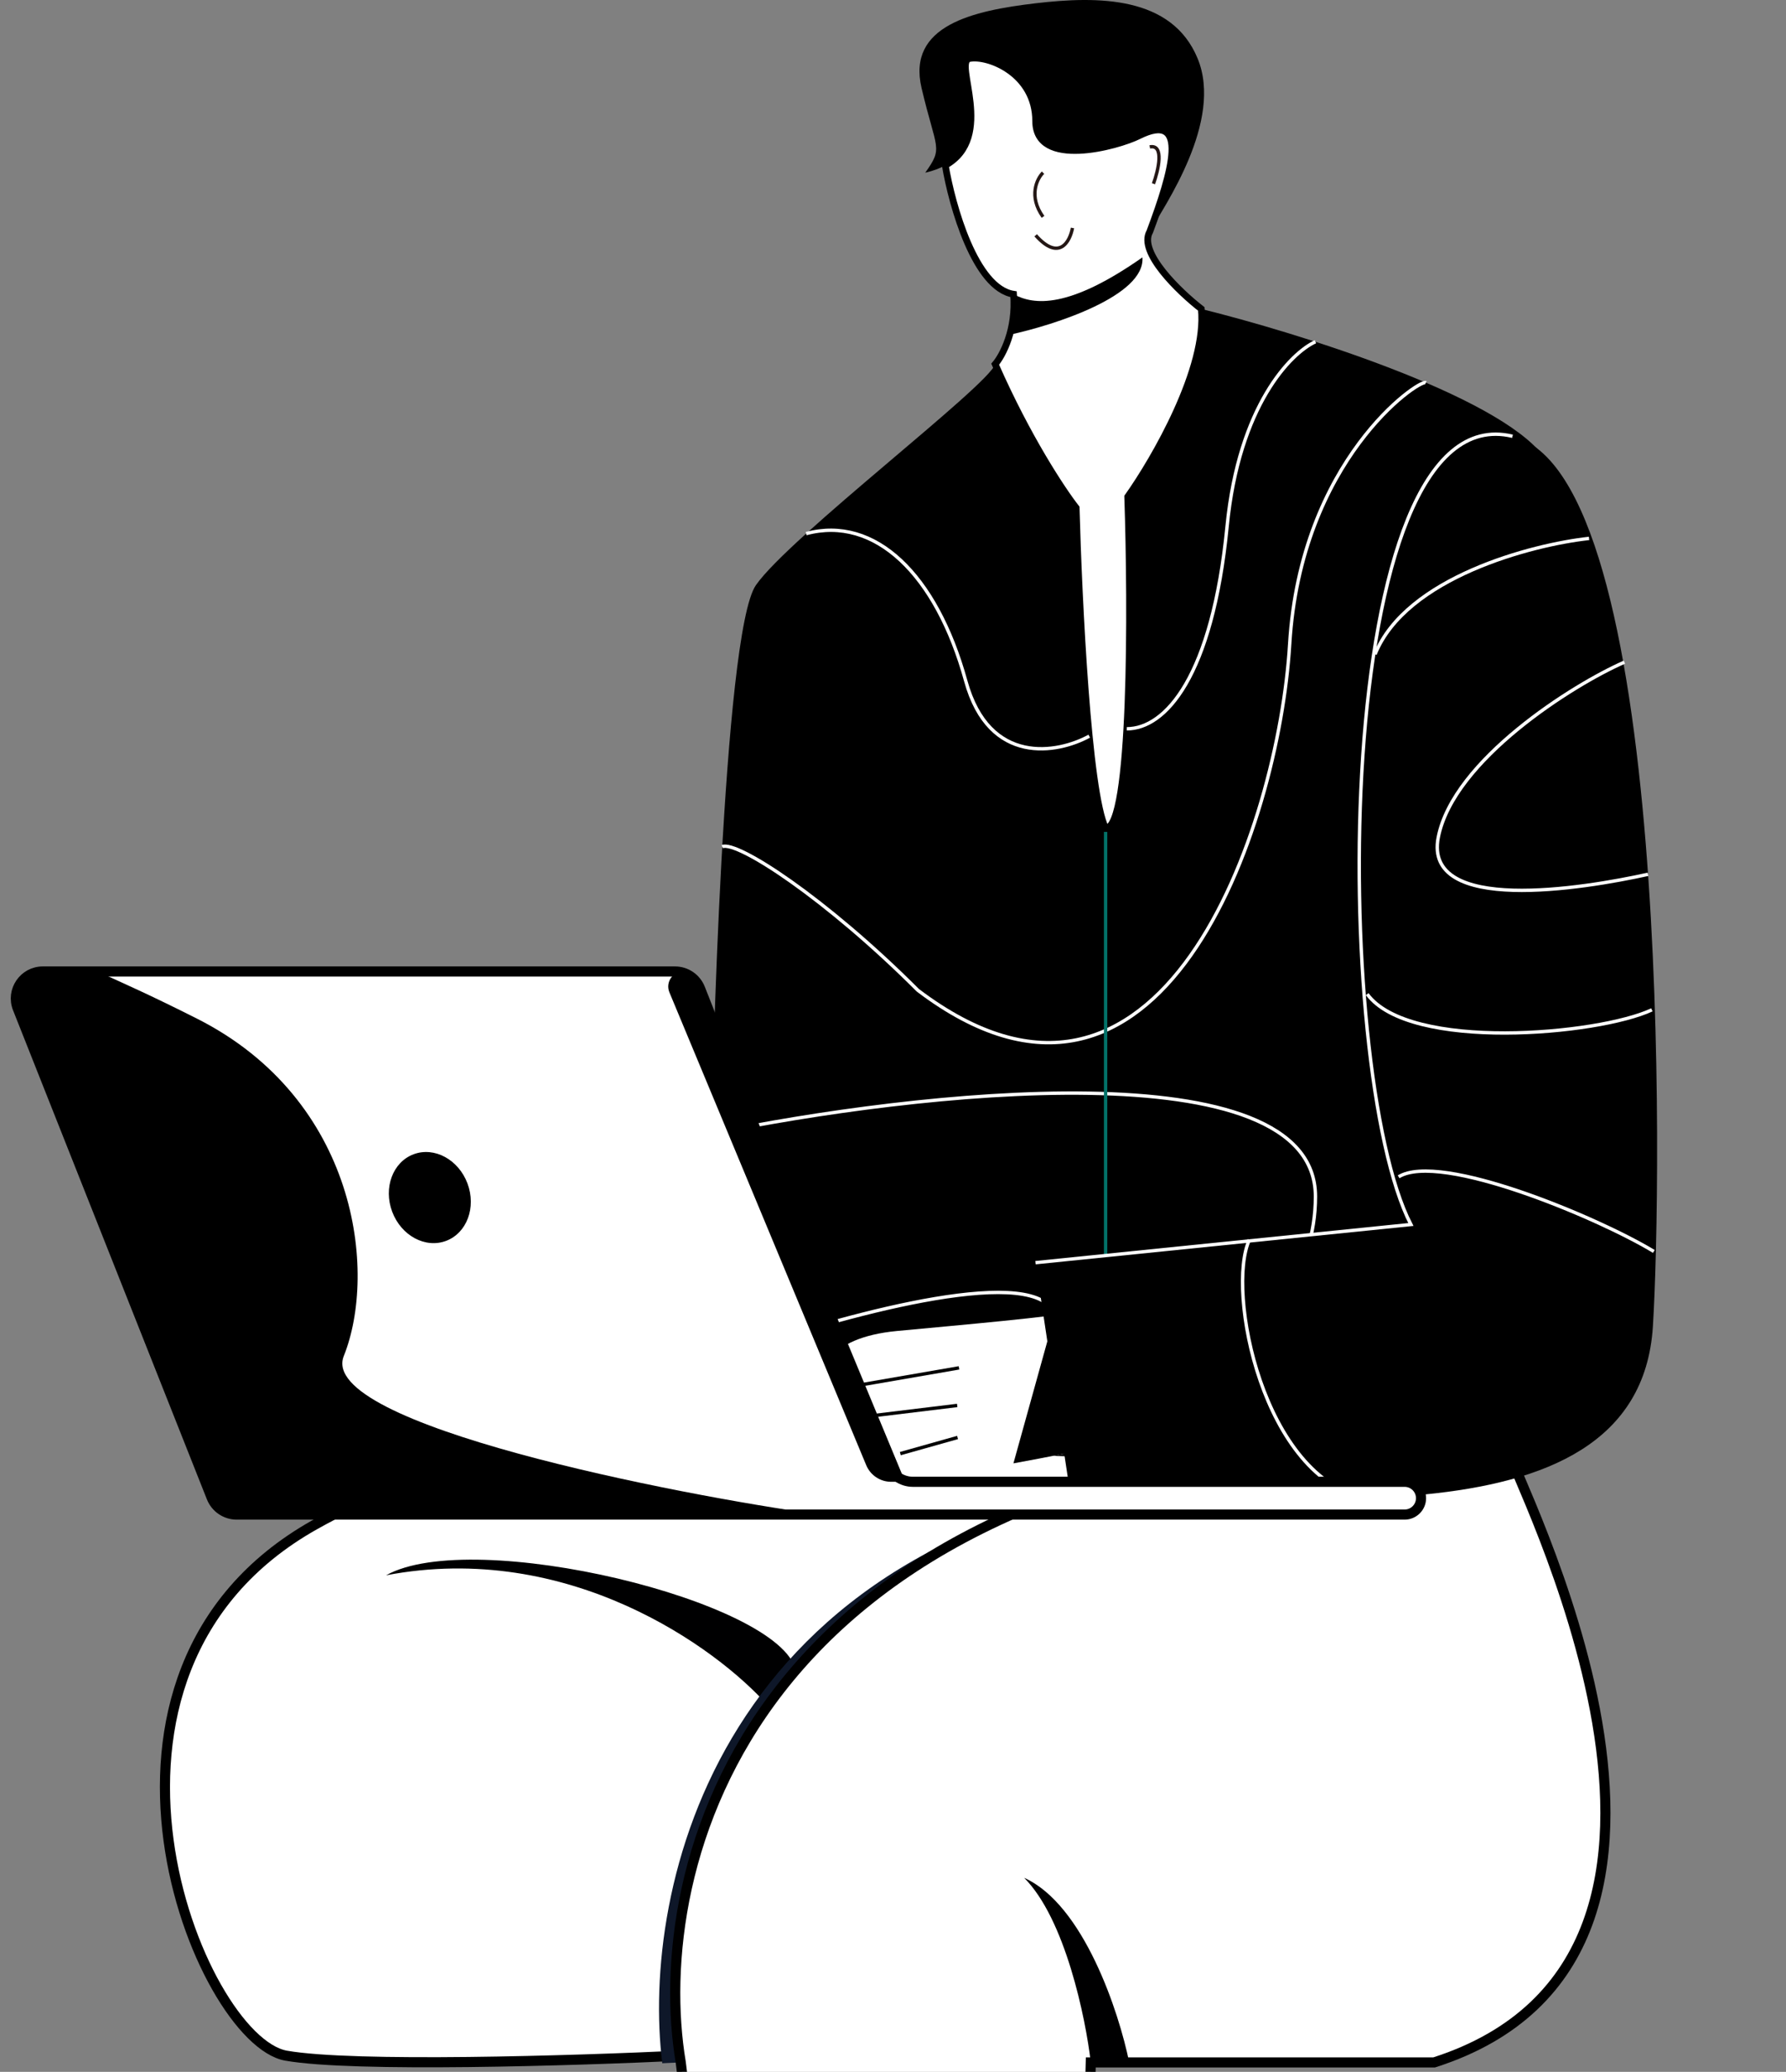 <svg width="514" height="596" viewBox="0 0 514 596" fill="none" xmlns="http://www.w3.org/2000/svg">
<rect x="0" y="0" width="514" height="596" fill="#808080" stroke="none"/>
<path d="M90.457 438.674C14.494 481.449 57.27 586.913 82.345 591.338C101.658 594.746 165.149 592.792 195.921 591.338L434.134 415.074L294.745 395.899C251.97 395.899 151.228 404.454 90.457 438.674Z" fill="white"/>
<path d="M195.921 591.338C194.822 591.393 197.111 591.281 195.921 591.338ZM195.921 591.338C165.149 592.792 101.658 594.746 82.345 591.338C57.27 586.913 14.494 481.449 90.457 438.674C151.228 404.454 251.97 395.899 294.745 395.899L434.134 415.074L195.921 591.338Z" stroke="black" stroke-width="2.911"/>
<path d="M111.106 453.152C163.616 443.122 206.244 473.965 220.994 490.64C223.458 487.195 226.122 483.789 228.998 480.44C224.464 460.527 136.181 439.14 111.106 453.152Z" fill="#000001"/>
<path d="M190.596 593.52C192.46 593.439 194.239 593.358 195.92 593.278L390.486 449.312C381.915 446.413 359.823 437.494 340.029 425.009C205.733 440.923 184.451 543.981 190.596 593.52Z" fill="#0E1729"/>
<path d="M412.745 593.277C509.357 562.302 434.132 422.176 434.132 417.014L397.994 412.042C213.913 423.405 186.576 537.6 195.918 593.277L226.984 849.191H307.037L313.919 593.277H412.745Z" fill="white" stroke="black" stroke-width="2.911"/>
<path d="M294.745 540.178C306.545 551.978 312.446 580.495 313.921 593.278H324.983C322.033 578.774 311.855 547.848 294.745 540.178Z" fill="#000001"/>
<path d="M309.714 146.088C305.83 141.143 295.73 125.958 286.407 104.77C288.526 102.297 292.551 94.81 291.704 84.64C280.686 82.945 274.009 59.213 272.048 47.56C286.679 39.444 274.212 17.793 278.991 16.837C284.288 15.777 298.061 21.074 298.061 34.846C298.061 48.619 321.657 42.118 327.725 39.084C342.556 31.668 337.26 49.68 330.903 66.63C327.513 72.563 339.378 83.934 345.735 88.878C347.429 105.829 332.315 131.962 324.546 142.909C325.606 174.692 325.818 238.258 318.19 238.258C313.105 228.088 310.421 172.573 309.714 146.088Z" fill="white" stroke="black" stroke-width="1.941"/>
<path d="M300.177 49.672C298.411 51.438 295.939 56.453 300.177 62.386" stroke="#241715" stroke-width="0.97"/>
<path d="M308.652 65.572C307.946 69.456 304.838 75.319 298.058 67.691" stroke="#241715" stroke-width="0.97"/>
<path d="M331.96 52.854C333.372 48.969 335.138 41.412 330.9 42.259" stroke="#241715" stroke-width="0.97"/>
<path d="M290.572 96.292C291.506 93.057 292.075 89.107 291.702 84.638C297.573 87.817 307.592 88.876 328.781 74.043C329.627 85.062 303.661 93.466 290.572 96.292Z" fill="black"/>
<path d="M344.674 16.836C352.09 34.846 335.139 59.213 330.901 66.629C337.258 49.679 341.495 31.667 327.723 39.083C321.75 42.299 298.059 48.618 298.059 34.845C298.059 21.073 284.286 15.776 278.989 16.836C274.21 17.792 286.677 39.443 272.047 47.559C270.46 48.439 268.556 49.159 266.276 49.678C271.573 42.261 269.454 43.321 265.216 25.311C260.979 7.3 280.049 3.063 298.059 0.944C316.069 -1.175 337.258 -1.175 344.674 16.836Z" fill="black"/>
<path d="M444.26 131.256C430.699 113.457 372.924 95.588 345.732 88.879C347.427 105.829 332.313 131.962 324.544 142.91C325.604 174.693 325.815 238.259 318.188 238.259C313.102 228.088 310.418 172.574 309.712 146.088C305.827 141.144 295.728 125.959 286.405 104.77C284.286 111.127 227.076 154.563 217.541 168.336C208.006 182.109 204.828 314.538 204.828 326.192C204.828 337.846 200.59 417.303 235.552 417.303C263.521 417.303 377.869 421.188 435.784 422.6C444.26 332.901 457.82 149.054 444.26 131.256Z" fill="black"/>
<path d="M204.831 326.185C262.747 314.178 378.578 300.971 378.578 344.196C378.578 387.42 324.9 411.849 298.061 418.659M378.578 98.307C371.515 101.518 356.542 116.629 353.152 151.379C348.914 194.815 335.311 209.647 324.291 209.647M313.477 211.766C304.454 216.71 284.712 220.454 277.932 195.875C269.457 165.151 251.774 148.2 232.011 153.497M410.361 110.061C408.242 109.165 374.341 132.309 371.162 185.28C367.984 238.252 334.082 337.839 264.159 284.867C237.672 258.381 212.151 241.784 207.865 243.549M286.408 418.339C295.942 409.163 312.47 387.844 302.299 375.979C292.128 364.113 236.497 380.216 209.953 389.751M449.348 158.795C426.464 172.92 384.299 217.911 398.708 284.867C411.421 323.007 434.653 319.122 444.68 312.413M440.847 364.325C427.153 364.505 401.038 376.254 406.124 421.805" stroke="white" stroke-width="0.97"/>
<path d="M318.188 417.293V239.308" stroke="#027269" stroke-width="0.97"/>
<path d="M318.824 415.56L313.617 376.847C301.777 378.995 277.119 381.076 258.071 382.881C238.13 384.771 233.105 395.241 246.49 398.585C239.489 397.711 231.65 407.364 242.822 411.686C234.627 414.597 250.836 417.845 258.782 417.861C254.234 418.548 246.349 419.815 247.421 424.634C248.493 429.452 295.469 420.592 318.824 415.56Z" fill="white"/>
<path d="M318.824 415.561L313.617 376.848C310.863 377.348 307.415 377.844 303.505 378.334L291.66 420.952C301.612 419.142 311.409 417.159 318.824 415.561Z" fill="black"/>
<path d="M259.106 418.146L275.58 413.509" stroke="black" stroke-width="0.97"/>
<path d="M246.596 407.801L275.476 404.295" stroke="black" stroke-width="0.97"/>
<path d="M246.491 398.584L275.988 393.482" stroke="black" stroke-width="0.97"/>
<path d="M475.692 381.565C478.255 340.991 481.054 136.522 435.286 125.5C382.382 112.759 383.076 307.755 406.043 352.24L298.016 363.222L308.152 430.623C360.673 426.955 471.449 448.703 475.692 381.565Z" fill="black"/>
<path d="M435.285 125.499C382.382 112.759 383.075 307.754 406.043 352.24L298.015 363.222" stroke="white" stroke-width="0.97"/>
<path d="M457.322 154.883C440.975 156.661 404.645 166.099 395.733 188.221M467.493 190.481C452.761 196.925 418.271 218.617 413.92 240.885C409.57 263.152 455.646 255.634 474.274 251.505M475.404 290.493C459.92 297.722 405.644 302.52 393.473 285.973M475.968 359.993C460.111 350.37 414.46 331.161 402.514 338.522M359.571 356.603C352.79 371.294 363.409 425.315 393.473 431.189" stroke="white" stroke-width="0.97"/>
<path d="M12.323 279.458H194.26C197.447 279.458 200.311 281.407 201.481 284.372L255.515 421.342C256.685 424.307 259.548 426.256 262.736 426.256H404.251C406.854 426.256 408.964 428.366 408.964 430.969C408.964 433.573 406.854 435.683 404.251 435.683H68.118C64.936 435.683 62.075 433.74 60.902 430.782L5.107 290.082C3.087 284.986 6.842 279.458 12.323 279.458Z" fill="white" stroke="black" stroke-width="2.911"/>
<path d="M200.651 282.129L260.502 426.256H256.46C253.326 426.256 250.499 424.371 249.294 421.477L192.65 285.456C191.462 282.603 193.559 279.458 196.65 279.458C198.401 279.458 199.98 280.512 200.651 282.129Z" fill="black"/>
<path d="M60.902 430.782L5.107 290.082C3.087 284.986 6.842 279.458 12.323 279.458H26.352C27.507 279.458 28.643 279.716 29.692 280.199C34.658 282.486 42.954 286.082 56.731 293.043C102.822 316.331 108.644 365.818 98.941 390.077C91.074 409.743 195.053 430.071 235.905 435.683H68.118C64.936 435.683 62.075 433.74 60.902 430.782Z" fill="black"/>
<ellipse cx="11.574" cy="13.31" rx="11.574" ry="13.31" transform="matrix(-0.936 0.351 0.351 0.936 129.862 327.975)" fill="black"/>
</svg>

